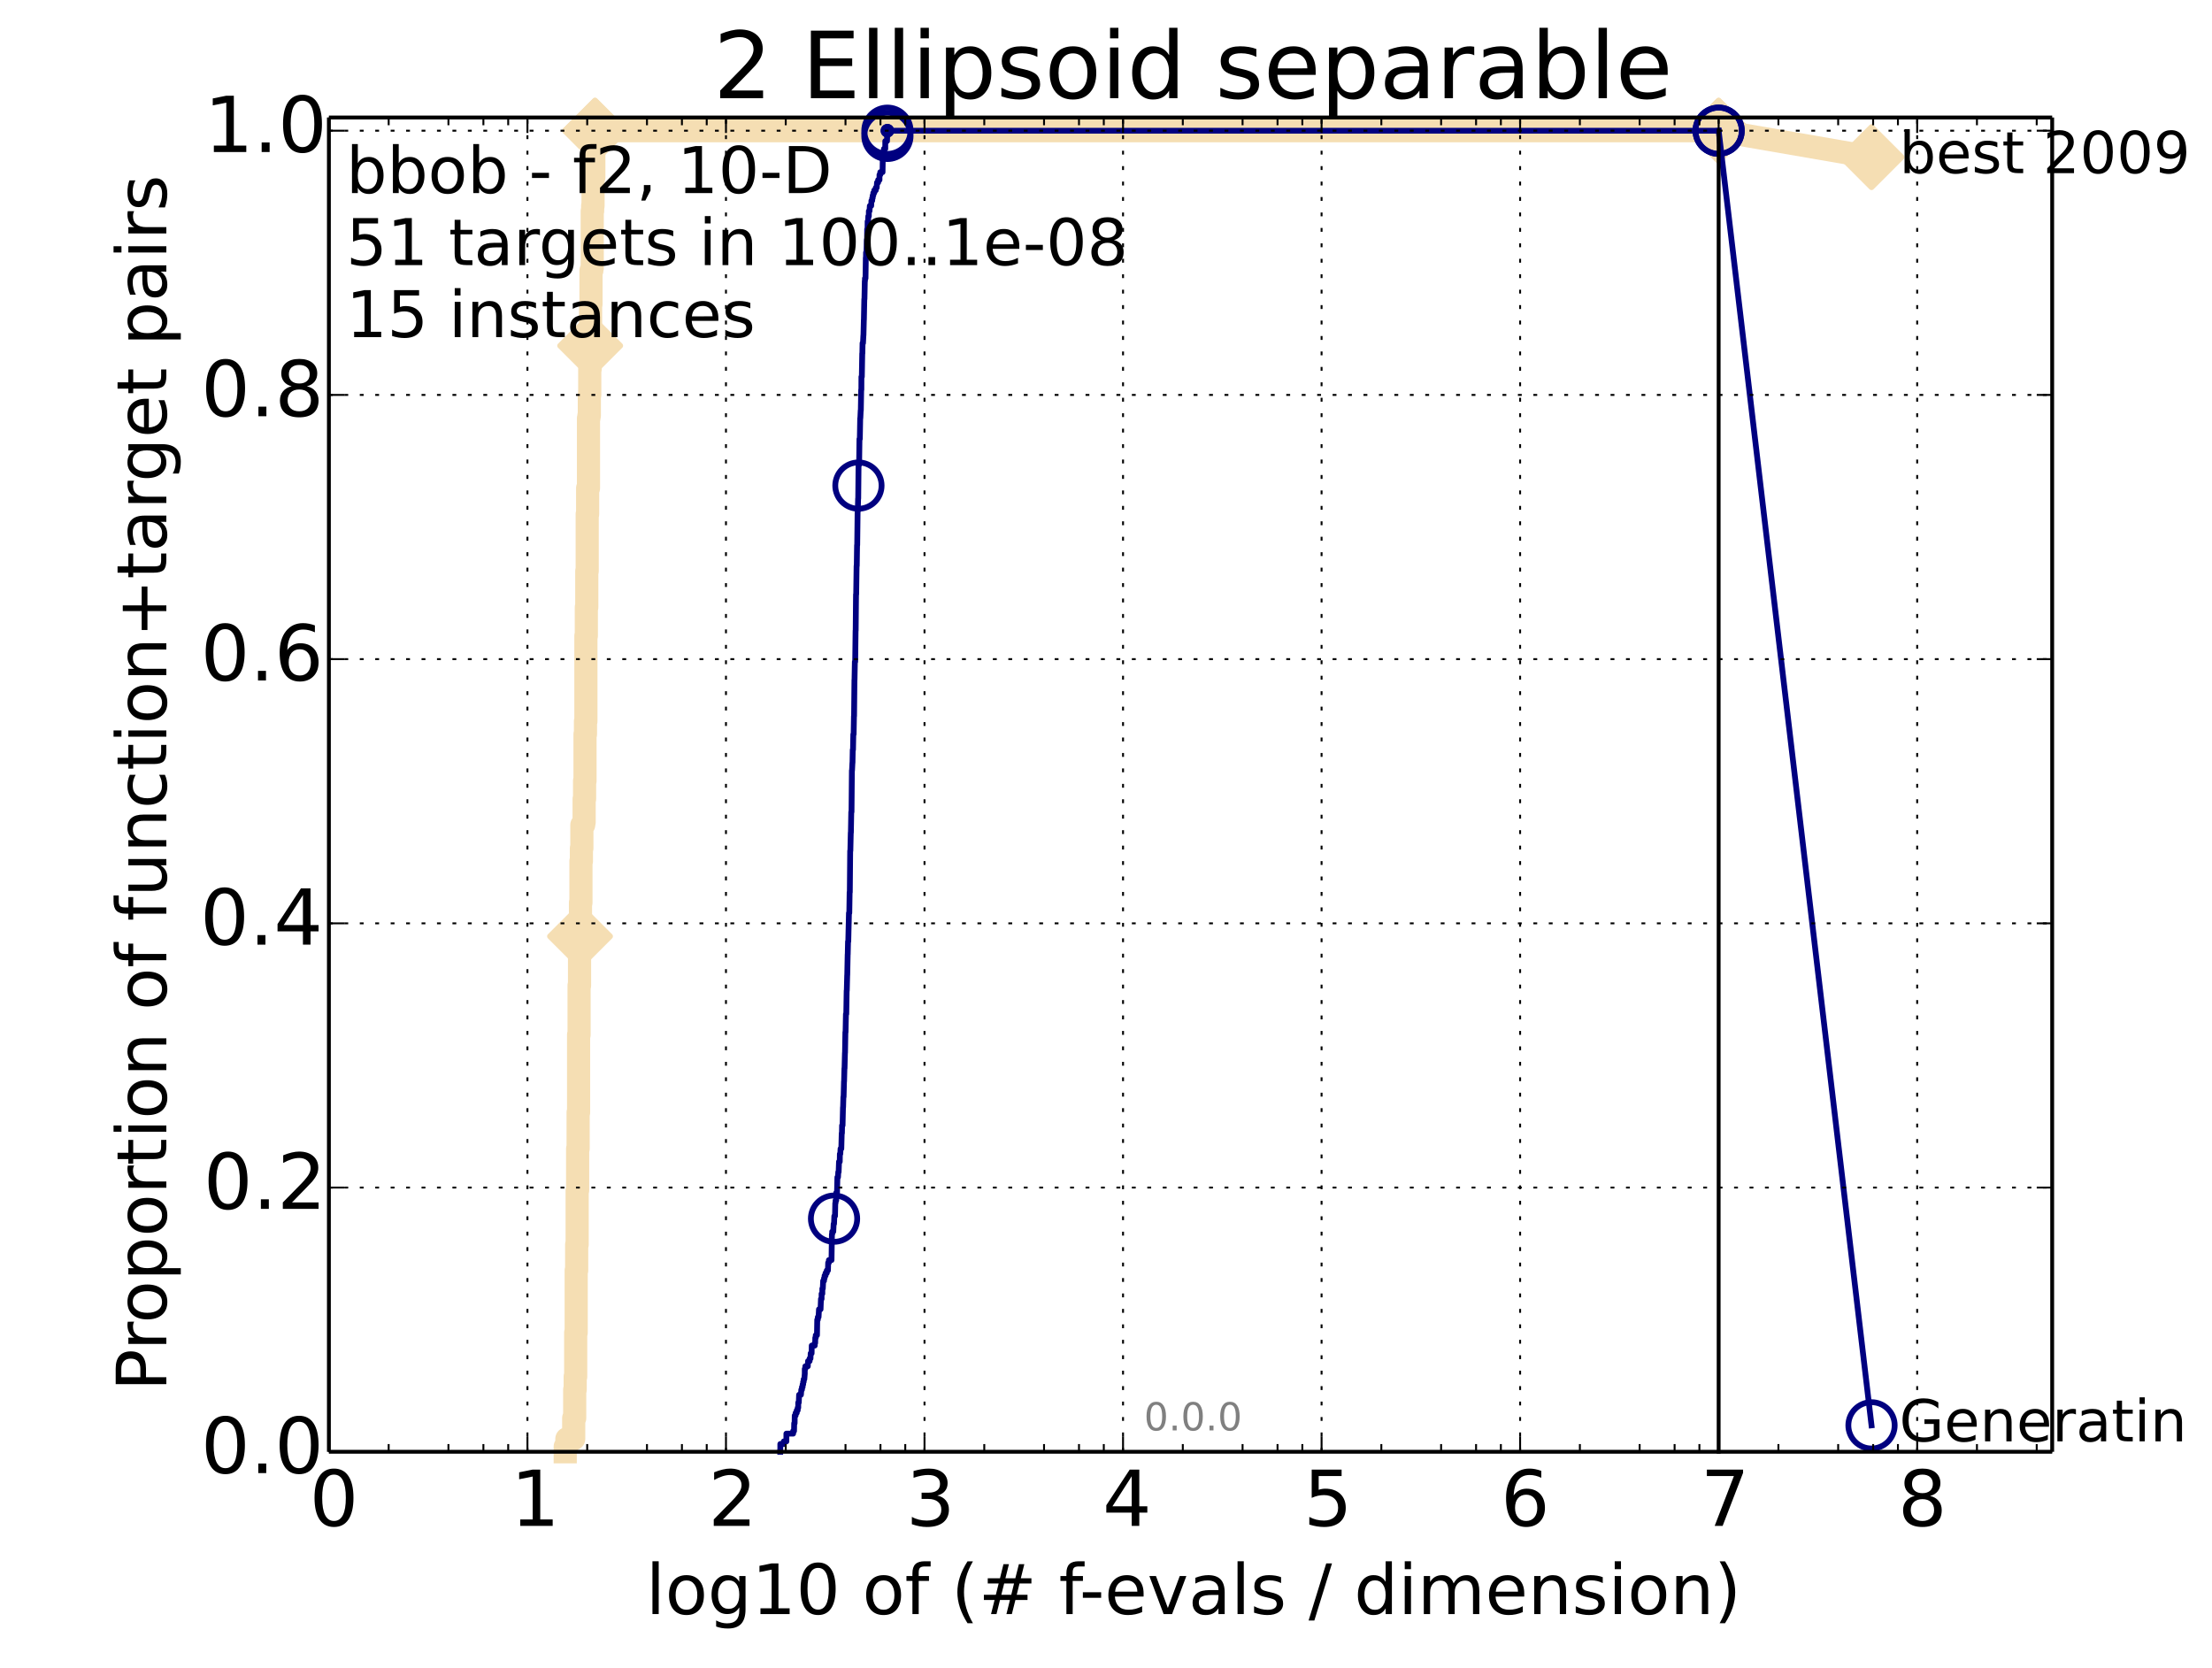 <?xml version="1.0" encoding="utf-8" standalone="no"?>
<!DOCTYPE svg PUBLIC "-//W3C//DTD SVG 1.1//EN"
  "http://www.w3.org/Graphics/SVG/1.1/DTD/svg11.dtd">
<!-- Created with matplotlib (http://matplotlib.org/) -->
<svg height="432pt" version="1.1" viewBox="0 0 573 432" width="573pt" xmlns="http://www.w3.org/2000/svg" xmlns:xlink="http://www.w3.org/1999/xlink">
 <defs>
  <style type="text/css">
*{stroke-linecap:butt;stroke-linejoin:round;}
  </style>
 </defs>
 <g id="figure_1">
  <g id="patch_1">
   <path d="
M0 432.436
L573.534 432.436
L573.534 0
L0 0
z
" style="fill:#ffffff;"/>
  </g>
  <g id="axes_1">
   <g id="patch_2">
    <path d="
M85.2 376.036
L531.6 376.036
L531.6 30.436
L85.2 30.436
z
" style="fill:#ffffff;"/>
   </g>
   <g id="line2d_1">
    <path d="
M146.417 376.036
L146.417 374.694
L146.845 374.694
L146.845 372.682
L148.611 372.682
L148.611 367.314
L148.871 367.314
L148.871 359.934
L149 359.934
L149 356.579
L149.128 356.579
L149.128 345.173
L149.255 345.173
L149.255 329.071
L149.381 329.071
L149.381 322.361
L149.507 322.361
L149.507 308.272
L149.632 308.272
L149.632 297.537
L149.757 297.537
L149.757 288.143
L149.881 288.143
L149.881 268.015
L150.004 268.015
L150.004 255.267
L150.126 255.267
L150.126 242.52
L150.248 242.52
L150.248 241.178
L150.369 241.178
L150.369 233.797
L150.489 233.797
L150.489 223.062
L150.609 223.062
L150.609 219.708
L150.728 219.708
L150.728 213.669
L151.198 213.669
L151.198 212.998
L151.314 212.998
L151.314 206.96
L151.43 206.96
L151.43 202.263
L151.545 202.263
L151.545 190.187
L151.659 190.187
L151.659 186.832
L151.773 186.832
L151.773 164.691
L151.886 164.691
L151.886 157.311
L151.998 157.311
L151.998 147.917
L152.11 147.917
L152.11 133.157
L152.222 133.157
L152.222 126.447
L152.443 126.447
L152.443 108.332
L152.552 108.332
L152.552 107.661
L152.662 107.661
L152.662 102.294
L152.77 102.294
L152.77 95.584
L152.878 95.584
L152.878 89.546
L152.986 89.546
L152.986 78.811
L153.093 78.811
L153.093 70.089
L153.306 70.089
L153.306 69.418
L153.412 69.418
L153.412 54.657
L153.517 54.657
L153.517 53.315
L153.621 53.315
L153.621 45.935
L153.829 45.935
L153.829 37.884
L154.035 37.884
L154.035 37.213
L154.137 37.213
L154.137 33.858
L445.2 33.858" style="fill:none;stroke:#f5deb3;stroke-linecap:square;stroke-width:6;"/>
   </g>
   <g id="line2d_2"/>
   <g id="line2d_3">
    <path d="
M445.2 33.858
L484.8 40.702" style="fill:none;stroke:#f5deb3;stroke-linecap:square;stroke-width:6;"/>
    <defs>
     <path d="
M-6.10623e-16 7.778
L7.778 0
L1.16573e-15 -7.778
L-7.778 -1.77636e-15
z
" id="m2c936259e7" style="stroke:#f5deb3;stroke-linejoin:miter;stroke-width:1.5;"/>
    </defs>
    <g>
     <use style="fill:#f5deb3;stroke:#f5deb3;stroke-linejoin:miter;stroke-width:1.5;" x="445.2" xlink:href="#m2c936259e7" y="33.858"/>
     <use style="fill:#f5deb3;stroke:#f5deb3;stroke-linejoin:miter;stroke-width:1.5;" x="484.8" xlink:href="#m2c936259e7" y="40.702"/>
    </g>
   </g>
   <g id="line2d_4">
    <defs>
     <path d="
M0 1.5
C0.398 1.5 0.779 1.342 1.061 1.061
C1.342 0.779 1.5 0.398 1.5 0
C1.5 -0.398 1.342 -0.779 1.061 -1.061
C0.779 -1.342 0.398 -1.5 0 -1.5
C-0.398 -1.5 -0.779 -1.342 -1.061 -1.061
C-1.342 -0.779 -1.5 -0.398 -1.5 0
C-1.5 0.398 -1.342 0.779 -1.061 1.061
C-0.779 1.342 -0.398 1.5 0 1.5
z
" id="m68ae1779e3" style="stroke:#f5deb3;stroke-width:0.5;"/>
    </defs>
    <g>
     <use style="fill:#f5deb3;stroke:#f5deb3;stroke-width:0.5;" x="154.137" xlink:href="#m68ae1779e3" y="33.858"/>
     <use style="fill:#f5deb3;stroke:#f5deb3;stroke-width:0.5;" x="154.137" xlink:href="#m68ae1779e3" y="33.858"/>
    </g>
   </g>
   <g id="line2d_5">
    <g>
     <use style="fill:#f5deb3;stroke:#f5deb3;stroke-linejoin:miter;stroke-width:1.5;" x="150.248" xlink:href="#m2c936259e7" y="242.52"/>
     <use style="fill:#f5deb3;stroke:#f5deb3;stroke-linejoin:miter;stroke-width:1.5;" x="152.878" xlink:href="#m2c936259e7" y="89.546"/>
     <use style="fill:#f5deb3;stroke:#f5deb3;stroke-linejoin:miter;stroke-width:1.5;" x="154.137" xlink:href="#m2c936259e7" y="33.858"/>
     <use style="fill:#f5deb3;stroke:#f5deb3;stroke-linejoin:miter;stroke-width:1.5;" x="154.137" xlink:href="#m2c936259e7" y="33.858"/>
     <use style="fill:#f5deb3;stroke:#f5deb3;stroke-linejoin:miter;stroke-width:1.5;" x="445.2" xlink:href="#m2c936259e7" y="33.858"/>
    </g>
   </g>
   <g id="line2d_6">
    <defs>
     <path d="
M0 1.5
C0.398 1.5 0.779 1.342 1.061 1.061
C1.342 0.779 1.5 0.398 1.5 0
C1.5 -0.398 1.342 -0.779 1.061 -1.061
C0.779 -1.342 0.398 -1.5 0 -1.5
C-0.398 -1.5 -0.779 -1.342 -1.061 -1.061
C-1.342 -0.779 -1.5 -0.398 -1.5 0
C-1.5 0.398 -1.342 0.779 -1.061 1.061
C-0.779 1.342 -0.398 1.5 0 1.5
z
" id="ma8fc8663ec" style="stroke:#000080;stroke-width:0.5;"/>
    </defs>
    <g>
     <use style="fill:#000080;stroke:#000080;stroke-width:0.5;" x="229.878" xlink:href="#ma8fc8663ec" y="33.858"/>
     <use style="fill:#000080;stroke:#000080;stroke-width:0.5;" x="229.878" xlink:href="#ma8fc8663ec" y="33.858"/>
    </g>
   </g>
   <g id="line2d_7">
    <path d="
M202.109 376.036
L202.109 375.365
L202.109 375.365
L202.109 375.365
L202.133 375.365
L202.133 374.023
L203.03 374.023
L203.03 373.352
L203.706 373.352
L203.706 371.34
L205.453 371.34
L205.453 370.669
L205.688 370.669
L205.728 368.656
L205.839 368.656
L205.87 366.643
L206.1 366.643
L206.1 365.972
L206.387 365.972
L206.387 365.301
L206.641 365.301
L206.641 364.63
L206.777 364.63
L206.777 363.288
L206.921 363.288
L206.998 361.276
L207.471 361.276
L207.574 359.934
L207.741 359.934
L207.741 359.263
L207.916 359.263
L207.916 358.592
L208.053 358.592
L208.053 357.921
L208.19 357.921
L208.19 357.25
L208.352 357.25
L208.46 355.908
L208.469 355.908
L208.469 354.566
L208.612 354.566
L208.612 353.895
L209.252 353.895
L209.313 352.553
L209.723 352.553
L209.723 351.882
L209.95 351.882
L210 350.541
L210.242 350.541
L210.275 348.528
L211.054 348.528
L211.054 347.857
L211.165 347.857
L211.189 346.515
L211.316 346.515
L211.316 345.844
L211.629 345.844
L211.699 341.818
L211.853 341.818
L211.853 341.147
L212.045 341.147
L212.151 339.135
L212.558 339.135
L212.662 336.451
L212.824 336.451
L212.824 335.109
L213.015 335.109
L213.015 333.767
L213.139 333.767
L213.233 331.754
L213.456 331.754
L213.456 331.083
L213.606 331.083
L213.606 330.412
L213.854 330.412
L213.854 329.742
L214.169 329.742
L214.169 329.071
L214.472 329.071
L214.533 327.058
L214.717 327.058
L214.717 326.387
L215.397 326.387
L215.502 319.677
L215.574 319.677
L215.574 319.007
L215.852 319.007
L215.948 316.994
L216.051 316.994
L216.127 314.981
L216.304 314.981
L216.373 311.626
L216.443 311.626
L216.443 310.955
L216.617 310.955
L216.617 308.942
L216.822 308.942
L216.92 304.917
L217.079 304.917
L217.146 303.575
L217.243 303.575
L217.339 300.891
L217.531 300.891
L217.561 298.878
L217.674 298.878
L217.739 297.537
L217.933 297.537
L218.039 293.511
L218.097 293.511
L218.132 291.498
L218.259 291.498
L218.369 286.802
L218.397 286.802
L218.472 284.118
L218.529 284.118
L218.632 280.092
L218.654 280.092
L218.739 276.737
L218.773 276.737
L218.875 272.712
L218.897 272.712
L218.987 267.344
L219.037 267.344
L219.132 262.648
L219.22 262.648
L219.32 256.609
L219.353 256.609
L219.457 252.584
L219.473 252.584
L219.583 247.216
L219.599 247.216
L219.675 243.862
L219.74 243.862
L219.848 239.165
L219.853 239.165
L219.912 236.481
L220.003 236.481
L220.089 231.114
L220.137 231.114
L220.232 220.379
L220.279 220.379
L220.385 215.682
L220.416 215.682
L220.511 210.315
L220.578 210.315
L220.677 199.58
L220.713 199.58
L220.811 197.567
L220.832 197.567
L220.894 194.212
L220.966 194.212
L221.042 190.187
L221.129 190.187
L221.21 185.49
L221.24 185.49
L221.336 176.097
L221.356 176.097
L221.446 171.4
L221.531 171.4
L221.631 163.349
L221.656 163.349
L221.745 153.956
L221.789 153.956
L221.893 146.576
L221.937 146.576
L222.015 141.208
L222.054 141.208
L222.156 132.486
L222.2 132.486
L222.287 129.131
L222.316 129.131
L222.402 120.409
L222.546 120.409
L222.636 113.7
L222.731 113.7
L222.826 108.332
L222.863 108.332
L222.957 106.319
L222.99 106.319
L223.083 100.952
L223.13 100.952
L223.144 97.597
L223.25 97.597
L223.356 91.559
L223.388 91.559
L223.439 88.875
L223.553 88.875
L223.653 86.862
L223.671 86.862
L223.771 82.837
L223.784 82.837
L223.892 77.469
L223.928 77.469
L224.022 72.772
L224.062 72.772
L224.062 72.102
L224.2 72.102
L224.284 66.734
L224.324 66.734
L224.341 65.392
L224.451 65.392
L224.547 62.037
L224.608 62.037
L224.63 59.354
L224.734 59.354
L224.751 57.341
L224.872 57.341
L224.927 55.999
L225.064 55.999
L225.068 54.657
L225.242 54.657
L225.322 53.315
L225.673 53.315
L225.736 51.973
L225.937 51.973
L225.937 51.302
L226.064 51.302
L226.064 50.632
L226.222 50.632
L226.222 49.961
L226.471 49.961
L226.471 49.29
L226.86 49.29
L226.86 48.619
L227.102 48.619
L227.184 47.277
L227.473 47.277
L227.473 46.606
L227.822 46.606
L227.822 45.264
L228.028 45.264
L228.028 44.593
L228.617 44.593
L228.682 40.567
L228.827 40.567
L228.827 39.225
L228.974 39.225
L228.974 38.555
L229.322 38.555
L229.322 36.542
L229.768 36.542
L229.878 33.858
L445.2 33.858
L445.2 33.858" style="fill:none;stroke:#000080;stroke-linecap:square;stroke-width:1.5;"/>
   </g>
   <g id="line2d_8">
    <defs>
     <path d="
M0 6
C1.591 6 3.117 5.368 4.243 4.243
C5.368 3.117 6 1.591 6 0
C6 -1.591 5.368 -3.117 4.243 -4.243
C3.117 -5.368 1.591 -6 0 -6
C-1.591 -6 -3.117 -5.368 -4.243 -4.243
C-5.368 -3.117 -6 -1.591 -6 0
C-6 1.591 -5.368 3.117 -4.243 4.243
C-3.117 5.368 -1.591 6 0 6
z
" id="mae466deef1" style="stroke:#000080;stroke-width:1.5;"/>
    </defs>
    <g>
     <use style="fill:none;stroke:#000080;stroke-width:1.5;" x="216.051" xlink:href="#mae466deef1" y="315.652"/>
     <use style="fill:none;stroke:#000080;stroke-width:1.5;" x="222.369" xlink:href="#mae466deef1" y="125.776"/>
     <use style="fill:none;stroke:#000080;stroke-width:1.5;" x="229.878" xlink:href="#mae466deef1" y="35.2"/>
     <use style="fill:none;stroke:#000080;stroke-width:1.5;" x="229.878" xlink:href="#mae466deef1" y="33.858"/>
     <use style="fill:none;stroke:#000080;stroke-width:1.5;" x="445.2" xlink:href="#mae466deef1" y="33.858"/>
    </g>
   </g>
   <g id="line2d_9"/>
   <g id="line2d_10">
    <path d="
M445.2 33.858
L484.8 369.193" style="fill:none;stroke:#000080;stroke-linecap:square;stroke-width:1.5;"/>
    <g>
     <use style="fill:none;stroke:#000080;stroke-width:1.5;" x="445.2" xlink:href="#mae466deef1" y="33.858"/>
     <use style="fill:none;stroke:#000080;stroke-width:1.5;" x="484.8" xlink:href="#mae466deef1" y="369.193"/>
    </g>
   </g>
   <g id="line2d_11">
    <path d="
M445.2 376.036
L445.2 33.858" style="fill:none;stroke:#000000;stroke-linecap:square;"/>
   </g>
   <g id="matplotlib.axis_1">
    <g id="xtick_1">
     <g id="line2d_12">
      <path clip-path="url(#p6ea69091fa)" d="
M85.2 376.036
L85.2 30.436" style="fill:none;stroke:#000000;stroke-dasharray:1,3;stroke-dashoffset:0.0;stroke-width:0.5;"/>
     </g>
     <g id="line2d_13">
      <defs>
       <path d="
M0 0
L0 -4" id="m93b0483c22" style="stroke:#000000;stroke-width:0.5;"/>
      </defs>
      <g>
       <use style="stroke:#000000;stroke-width:0.5;" x="85.2" xlink:href="#m93b0483c22" y="376.036"/>
      </g>
     </g>
     <g id="line2d_14">
      <defs>
       <path d="
M0 0
L0 4" id="m741efc42ff" style="stroke:#000000;stroke-width:0.5;"/>
      </defs>
      <g>
       <use style="stroke:#000000;stroke-width:0.5;" x="85.2" xlink:href="#m741efc42ff" y="30.436"/>
      </g>
     </g>
     <g id="text_1">
      <!-- 0 -->
      <defs>
       <path d="
M31.781 66.406
Q24.172 66.406 20.328 58.906
Q16.5 51.422 16.5 36.375
Q16.5 21.391 20.328 13.891
Q24.172 6.391 31.781 6.391
Q39.453 6.391 43.281 13.891
Q47.125 21.391 47.125 36.375
Q47.125 51.422 43.281 58.906
Q39.453 66.406 31.781 66.406
M31.781 74.219
Q44.047 74.219 50.516 64.516
Q56.984 54.828 56.984 36.375
Q56.984 17.969 50.516 8.266
Q44.047 -1.422 31.781 -1.422
Q19.531 -1.422 13.062 8.266
Q6.594 17.969 6.594 36.375
Q6.594 54.828 13.062 64.516
Q19.531 74.219 31.781 74.219" id="BitstreamVeraSans-Roman-30"/>
      </defs>
      <g transform="translate(80.161 395.233)scale(0.2 -0.2)">
       <use xlink:href="#BitstreamVeraSans-Roman-30"/>
      </g>
     </g>
    </g>
    <g id="xtick_2">
     <g id="line2d_15">
      <path clip-path="url(#p6ea69091fa)" d="
M136.629 376.036
L136.629 30.436" style="fill:none;stroke:#000000;stroke-dasharray:1,3;stroke-dashoffset:0.0;stroke-width:0.5;"/>
     </g>
     <g id="line2d_16">
      <g>
       <use style="stroke:#000000;stroke-width:0.5;" x="136.629" xlink:href="#m93b0483c22" y="376.036"/>
      </g>
     </g>
     <g id="line2d_17">
      <g>
       <use style="stroke:#000000;stroke-width:0.5;" x="136.629" xlink:href="#m741efc42ff" y="30.436"/>
      </g>
     </g>
     <g id="text_2">
      <!-- 1 -->
      <defs>
       <path d="
M12.406 8.297
L28.516 8.297
L28.516 63.922
L10.984 60.406
L10.984 69.391
L28.422 72.906
L38.281 72.906
L38.281 8.297
L54.391 8.297
L54.391 0
L12.406 0
z
" id="BitstreamVeraSans-Roman-31"/>
      </defs>
      <g transform="translate(132.288 395.233)scale(0.2 -0.2)">
       <use xlink:href="#BitstreamVeraSans-Roman-31"/>
      </g>
     </g>
    </g>
    <g id="xtick_3">
     <g id="line2d_18">
      <path clip-path="url(#p6ea69091fa)" d="
M188.057 376.036
L188.057 30.436" style="fill:none;stroke:#000000;stroke-dasharray:1,3;stroke-dashoffset:0.0;stroke-width:0.5;"/>
     </g>
     <g id="line2d_19">
      <g>
       <use style="stroke:#000000;stroke-width:0.5;" x="188.057" xlink:href="#m93b0483c22" y="376.036"/>
      </g>
     </g>
     <g id="line2d_20">
      <g>
       <use style="stroke:#000000;stroke-width:0.5;" x="188.057" xlink:href="#m741efc42ff" y="30.436"/>
      </g>
     </g>
     <g id="text_3">
      <!-- 2 -->
      <defs>
       <path d="
M19.188 8.297
L53.609 8.297
L53.609 0
L7.328 0
L7.328 8.297
Q12.938 14.109 22.625 23.891
Q32.328 33.688 34.812 36.531
Q39.547 41.844 41.422 45.531
Q43.312 49.219 43.312 52.781
Q43.312 58.594 39.234 62.25
Q35.156 65.922 28.609 65.922
Q23.969 65.922 18.812 64.312
Q13.672 62.703 7.812 59.422
L7.812 69.391
Q13.766 71.781 18.938 73
Q24.125 74.219 28.422 74.219
Q39.75 74.219 46.484 68.547
Q53.219 62.891 53.219 53.422
Q53.219 48.922 51.531 44.891
Q49.859 40.875 45.406 35.406
Q44.188 33.984 37.641 27.219
Q31.109 20.453 19.188 8.297" id="BitstreamVeraSans-Roman-32"/>
      </defs>
      <g transform="translate(183.429 395.233)scale(0.2 -0.2)">
       <use xlink:href="#BitstreamVeraSans-Roman-32"/>
      </g>
     </g>
    </g>
    <g id="xtick_4">
     <g id="line2d_21">
      <path clip-path="url(#p6ea69091fa)" d="
M239.486 376.036
L239.486 30.436" style="fill:none;stroke:#000000;stroke-dasharray:1,3;stroke-dashoffset:0.0;stroke-width:0.5;"/>
     </g>
     <g id="line2d_22">
      <g>
       <use style="stroke:#000000;stroke-width:0.5;" x="239.486" xlink:href="#m93b0483c22" y="376.036"/>
      </g>
     </g>
     <g id="line2d_23">
      <g>
       <use style="stroke:#000000;stroke-width:0.5;" x="239.486" xlink:href="#m741efc42ff" y="30.436"/>
      </g>
     </g>
     <g id="text_4">
      <!-- 3 -->
      <defs>
       <path d="
M40.578 39.312
Q47.656 37.797 51.625 33
Q55.609 28.219 55.609 21.188
Q55.609 10.406 48.188 4.484
Q40.766 -1.422 27.094 -1.422
Q22.516 -1.422 17.656 -0.516
Q12.797 0.391 7.625 2.203
L7.625 11.719
Q11.719 9.328 16.594 8.109
Q21.484 6.891 26.812 6.891
Q36.078 6.891 40.938 10.547
Q45.797 14.203 45.797 21.188
Q45.797 27.641 41.281 31.266
Q36.766 34.906 28.719 34.906
L20.219 34.906
L20.219 43.016
L29.109 43.016
Q36.375 43.016 40.234 45.922
Q44.094 48.828 44.094 54.297
Q44.094 59.906 40.109 62.906
Q36.141 65.922 28.719 65.922
Q24.656 65.922 20.016 65.031
Q15.375 64.156 9.812 62.312
L9.812 71.094
Q15.438 72.656 20.344 73.438
Q25.25 74.219 29.594 74.219
Q40.828 74.219 47.359 69.109
Q53.906 64.016 53.906 55.328
Q53.906 49.266 50.438 45.094
Q46.969 40.922 40.578 39.312" id="BitstreamVeraSans-Roman-33"/>
      </defs>
      <g transform="translate(234.687 395.233)scale(0.2 -0.2)">
       <use xlink:href="#BitstreamVeraSans-Roman-33"/>
      </g>
     </g>
    </g>
    <g id="xtick_5">
     <g id="line2d_24">
      <path clip-path="url(#p6ea69091fa)" d="
M290.914 376.036
L290.914 30.436" style="fill:none;stroke:#000000;stroke-dasharray:1,3;stroke-dashoffset:0.0;stroke-width:0.5;"/>
     </g>
     <g id="line2d_25">
      <g>
       <use style="stroke:#000000;stroke-width:0.5;" x="290.914" xlink:href="#m93b0483c22" y="376.036"/>
      </g>
     </g>
     <g id="line2d_26">
      <g>
       <use style="stroke:#000000;stroke-width:0.5;" x="290.914" xlink:href="#m741efc42ff" y="30.436"/>
      </g>
     </g>
     <g id="text_5">
      <!-- 4 -->
      <defs>
       <path d="
M37.797 64.312
L12.891 25.391
L37.797 25.391
z

M35.203 72.906
L47.609 72.906
L47.609 25.391
L58.016 25.391
L58.016 17.188
L47.609 17.188
L47.609 0
L37.797 0
L37.797 17.188
L4.891 17.188
L4.891 26.703
z
" id="BitstreamVeraSans-Roman-34"/>
      </defs>
      <g transform="translate(285.602 395.233)scale(0.2 -0.2)">
       <use xlink:href="#BitstreamVeraSans-Roman-34"/>
      </g>
     </g>
    </g>
    <g id="xtick_6">
     <g id="line2d_27">
      <path clip-path="url(#p6ea69091fa)" d="
M342.343 376.036
L342.343 30.436" style="fill:none;stroke:#000000;stroke-dasharray:1,3;stroke-dashoffset:0.0;stroke-width:0.5;"/>
     </g>
     <g id="line2d_28">
      <g>
       <use style="stroke:#000000;stroke-width:0.5;" x="342.343" xlink:href="#m93b0483c22" y="376.036"/>
      </g>
     </g>
     <g id="line2d_29">
      <g>
       <use style="stroke:#000000;stroke-width:0.5;" x="342.343" xlink:href="#m741efc42ff" y="30.436"/>
      </g>
     </g>
     <g id="text_6">
      <!-- 5 -->
      <defs>
       <path d="
M10.797 72.906
L49.516 72.906
L49.516 64.594
L19.828 64.594
L19.828 46.734
Q21.969 47.469 24.109 47.828
Q26.266 48.188 28.422 48.188
Q40.625 48.188 47.75 41.5
Q54.891 34.812 54.891 23.391
Q54.891 11.625 47.562 5.094
Q40.234 -1.422 26.906 -1.422
Q22.312 -1.422 17.547 -0.641
Q12.797 0.141 7.719 1.703
L7.719 11.625
Q12.109 9.234 16.797 8.062
Q21.484 6.891 26.703 6.891
Q35.156 6.891 40.078 11.328
Q45.016 15.766 45.016 23.391
Q45.016 31 40.078 35.438
Q35.156 39.891 26.703 39.891
Q22.75 39.891 18.812 39.016
Q14.891 38.141 10.797 36.281
z
" id="BitstreamVeraSans-Roman-35"/>
      </defs>
      <g transform="translate(337.626 395.233)scale(0.2 -0.2)">
       <use xlink:href="#BitstreamVeraSans-Roman-35"/>
      </g>
     </g>
    </g>
    <g id="xtick_7">
     <g id="line2d_30">
      <path clip-path="url(#p6ea69091fa)" d="
M393.771 376.036
L393.771 30.436" style="fill:none;stroke:#000000;stroke-dasharray:1,3;stroke-dashoffset:0.0;stroke-width:0.5;"/>
     </g>
     <g id="line2d_31">
      <g>
       <use style="stroke:#000000;stroke-width:0.5;" x="393.771" xlink:href="#m93b0483c22" y="376.036"/>
      </g>
     </g>
     <g id="line2d_32">
      <g>
       <use style="stroke:#000000;stroke-width:0.5;" x="393.771" xlink:href="#m741efc42ff" y="30.436"/>
      </g>
     </g>
     <g id="text_7">
      <!-- 6 -->
      <defs>
       <path d="
M33.016 40.375
Q26.375 40.375 22.484 35.828
Q18.609 31.297 18.609 23.391
Q18.609 15.531 22.484 10.953
Q26.375 6.391 33.016 6.391
Q39.656 6.391 43.531 10.953
Q47.406 15.531 47.406 23.391
Q47.406 31.297 43.531 35.828
Q39.656 40.375 33.016 40.375
M52.594 71.297
L52.594 62.312
Q48.875 64.062 45.094 64.984
Q41.312 65.922 37.594 65.922
Q27.828 65.922 22.672 59.328
Q17.531 52.734 16.797 39.406
Q19.672 43.656 24.016 45.922
Q28.375 48.188 33.594 48.188
Q44.578 48.188 50.953 41.516
Q57.328 34.859 57.328 23.391
Q57.328 12.156 50.688 5.359
Q44.047 -1.422 33.016 -1.422
Q20.359 -1.422 13.672 8.266
Q6.984 17.969 6.984 36.375
Q6.984 53.656 15.188 63.938
Q23.391 74.219 37.203 74.219
Q40.922 74.219 44.703 73.484
Q48.484 72.75 52.594 71.297" id="BitstreamVeraSans-Roman-36"/>
      </defs>
      <g transform="translate(388.737 395.233)scale(0.2 -0.2)">
       <use xlink:href="#BitstreamVeraSans-Roman-36"/>
      </g>
     </g>
    </g>
    <g id="xtick_8">
     <g id="line2d_33">
      <path clip-path="url(#p6ea69091fa)" d="
M445.2 376.036
L445.2 30.436" style="fill:none;stroke:#000000;stroke-dasharray:1,3;stroke-dashoffset:0.0;stroke-width:0.5;"/>
     </g>
     <g id="line2d_34">
      <g>
       <use style="stroke:#000000;stroke-width:0.5;" x="445.2" xlink:href="#m93b0483c22" y="376.036"/>
      </g>
     </g>
     <g id="line2d_35">
      <g>
       <use style="stroke:#000000;stroke-width:0.5;" x="445.2" xlink:href="#m741efc42ff" y="30.436"/>
      </g>
     </g>
     <g id="text_8">
      <!-- 7 -->
      <defs>
       <path d="
M8.203 72.906
L55.078 72.906
L55.078 68.703
L28.609 0
L18.312 0
L43.219 64.594
L8.203 64.594
z
" id="BitstreamVeraSans-Roman-37"/>
      </defs>
      <g transform="translate(440.512 395.233)scale(0.2 -0.2)">
       <use xlink:href="#BitstreamVeraSans-Roman-37"/>
      </g>
     </g>
    </g>
    <g id="xtick_9">
     <g id="line2d_36">
      <path clip-path="url(#p6ea69091fa)" d="
M496.629 376.036
L496.629 30.436" style="fill:none;stroke:#000000;stroke-dasharray:1,3;stroke-dashoffset:0.0;stroke-width:0.5;"/>
     </g>
     <g id="line2d_37">
      <g>
       <use style="stroke:#000000;stroke-width:0.5;" x="496.629" xlink:href="#m93b0483c22" y="376.036"/>
      </g>
     </g>
     <g id="line2d_38">
      <g>
       <use style="stroke:#000000;stroke-width:0.5;" x="496.629" xlink:href="#m741efc42ff" y="30.436"/>
      </g>
     </g>
     <g id="text_9">
      <!-- 8 -->
      <defs>
       <path d="
M31.781 34.625
Q24.75 34.625 20.719 30.859
Q16.703 27.094 16.703 20.516
Q16.703 13.922 20.719 10.156
Q24.75 6.391 31.781 6.391
Q38.812 6.391 42.859 10.172
Q46.922 13.969 46.922 20.516
Q46.922 27.094 42.891 30.859
Q38.875 34.625 31.781 34.625
M21.922 38.812
Q15.578 40.375 12.031 44.719
Q8.5 49.078 8.5 55.328
Q8.5 64.062 14.719 69.141
Q20.953 74.219 31.781 74.219
Q42.672 74.219 48.875 69.141
Q55.078 64.062 55.078 55.328
Q55.078 49.078 51.531 44.719
Q48 40.375 41.703 38.812
Q48.828 37.156 52.797 32.312
Q56.781 27.484 56.781 20.516
Q56.781 9.906 50.312 4.234
Q43.844 -1.422 31.781 -1.422
Q19.734 -1.422 13.25 4.234
Q6.781 9.906 6.781 20.516
Q6.781 27.484 10.781 32.312
Q14.797 37.156 21.922 38.812
M18.312 54.391
Q18.312 48.734 21.844 45.562
Q25.391 42.391 31.781 42.391
Q38.141 42.391 41.719 45.562
Q45.312 48.734 45.312 54.391
Q45.312 60.062 41.719 63.234
Q38.141 66.406 31.781 66.406
Q25.391 66.406 21.844 63.234
Q18.312 60.062 18.312 54.391" id="BitstreamVeraSans-Roman-38"/>
      </defs>
      <g transform="translate(491.629 395.233)scale(0.2 -0.2)">
       <use xlink:href="#BitstreamVeraSans-Roman-38"/>
      </g>
     </g>
    </g>
    <g id="xtick_10">
     <g id="line2d_39">
      <defs>
       <path d="
M0 0
L0 -2" id="m177f7580d0" style="stroke:#000000;stroke-width:0.5;"/>
      </defs>
      <g>
       <use style="stroke:#000000;stroke-width:0.5;" x="100.682" xlink:href="#m177f7580d0" y="376.036"/>
      </g>
     </g>
     <g id="line2d_40">
      <defs>
       <path d="
M0 0
L0 2" id="m5284c7e2a0" style="stroke:#000000;stroke-width:0.5;"/>
      </defs>
      <g>
       <use style="stroke:#000000;stroke-width:0.5;" x="100.682" xlink:href="#m5284c7e2a0" y="30.436"/>
      </g>
     </g>
    </g>
    <g id="xtick_11">
     <g id="line2d_41">
      <g>
       <use style="stroke:#000000;stroke-width:0.5;" x="116.163" xlink:href="#m177f7580d0" y="376.036"/>
      </g>
     </g>
     <g id="line2d_42">
      <g>
       <use style="stroke:#000000;stroke-width:0.5;" x="116.163" xlink:href="#m5284c7e2a0" y="30.436"/>
      </g>
     </g>
    </g>
    <g id="xtick_12">
     <g id="line2d_43">
      <g>
       <use style="stroke:#000000;stroke-width:0.5;" x="125.219" xlink:href="#m177f7580d0" y="376.036"/>
      </g>
     </g>
     <g id="line2d_44">
      <g>
       <use style="stroke:#000000;stroke-width:0.5;" x="125.219" xlink:href="#m5284c7e2a0" y="30.436"/>
      </g>
     </g>
    </g>
    <g id="xtick_13">
     <g id="line2d_45">
      <g>
       <use style="stroke:#000000;stroke-width:0.5;" x="131.645" xlink:href="#m177f7580d0" y="376.036"/>
      </g>
     </g>
     <g id="line2d_46">
      <g>
       <use style="stroke:#000000;stroke-width:0.5;" x="131.645" xlink:href="#m5284c7e2a0" y="30.436"/>
      </g>
     </g>
    </g>
    <g id="xtick_14">
     <g id="line2d_47">
      <g>
       <use style="stroke:#000000;stroke-width:0.5;" x="152.11" xlink:href="#m177f7580d0" y="376.036"/>
      </g>
     </g>
     <g id="line2d_48">
      <g>
       <use style="stroke:#000000;stroke-width:0.5;" x="152.11" xlink:href="#m5284c7e2a0" y="30.436"/>
      </g>
     </g>
    </g>
    <g id="xtick_15">
     <g id="line2d_49">
      <g>
       <use style="stroke:#000000;stroke-width:0.5;" x="167.592" xlink:href="#m177f7580d0" y="376.036"/>
      </g>
     </g>
     <g id="line2d_50">
      <g>
       <use style="stroke:#000000;stroke-width:0.5;" x="167.592" xlink:href="#m5284c7e2a0" y="30.436"/>
      </g>
     </g>
    </g>
    <g id="xtick_16">
     <g id="line2d_51">
      <g>
       <use style="stroke:#000000;stroke-width:0.5;" x="176.648" xlink:href="#m177f7580d0" y="376.036"/>
      </g>
     </g>
     <g id="line2d_52">
      <g>
       <use style="stroke:#000000;stroke-width:0.5;" x="176.648" xlink:href="#m5284c7e2a0" y="30.436"/>
      </g>
     </g>
    </g>
    <g id="xtick_17">
     <g id="line2d_53">
      <g>
       <use style="stroke:#000000;stroke-width:0.5;" x="183.073" xlink:href="#m177f7580d0" y="376.036"/>
      </g>
     </g>
     <g id="line2d_54">
      <g>
       <use style="stroke:#000000;stroke-width:0.5;" x="183.073" xlink:href="#m5284c7e2a0" y="30.436"/>
      </g>
     </g>
    </g>
    <g id="xtick_18">
     <g id="line2d_55">
      <g>
       <use style="stroke:#000000;stroke-width:0.5;" x="203.539" xlink:href="#m177f7580d0" y="376.036"/>
      </g>
     </g>
     <g id="line2d_56">
      <g>
       <use style="stroke:#000000;stroke-width:0.5;" x="203.539" xlink:href="#m5284c7e2a0" y="30.436"/>
      </g>
     </g>
    </g>
    <g id="xtick_19">
     <g id="line2d_57">
      <g>
       <use style="stroke:#000000;stroke-width:0.5;" x="219.02" xlink:href="#m177f7580d0" y="376.036"/>
      </g>
     </g>
     <g id="line2d_58">
      <g>
       <use style="stroke:#000000;stroke-width:0.5;" x="219.02" xlink:href="#m5284c7e2a0" y="30.436"/>
      </g>
     </g>
    </g>
    <g id="xtick_20">
     <g id="line2d_59">
      <g>
       <use style="stroke:#000000;stroke-width:0.5;" x="228.076" xlink:href="#m177f7580d0" y="376.036"/>
      </g>
     </g>
     <g id="line2d_60">
      <g>
       <use style="stroke:#000000;stroke-width:0.5;" x="228.076" xlink:href="#m5284c7e2a0" y="30.436"/>
      </g>
     </g>
    </g>
    <g id="xtick_21">
     <g id="line2d_61">
      <g>
       <use style="stroke:#000000;stroke-width:0.5;" x="234.502" xlink:href="#m177f7580d0" y="376.036"/>
      </g>
     </g>
     <g id="line2d_62">
      <g>
       <use style="stroke:#000000;stroke-width:0.5;" x="234.502" xlink:href="#m5284c7e2a0" y="30.436"/>
      </g>
     </g>
    </g>
    <g id="xtick_22">
     <g id="line2d_63">
      <g>
       <use style="stroke:#000000;stroke-width:0.5;" x="254.967" xlink:href="#m177f7580d0" y="376.036"/>
      </g>
     </g>
     <g id="line2d_64">
      <g>
       <use style="stroke:#000000;stroke-width:0.5;" x="254.967" xlink:href="#m5284c7e2a0" y="30.436"/>
      </g>
     </g>
    </g>
    <g id="xtick_23">
     <g id="line2d_65">
      <g>
       <use style="stroke:#000000;stroke-width:0.5;" x="270.449" xlink:href="#m177f7580d0" y="376.036"/>
      </g>
     </g>
     <g id="line2d_66">
      <g>
       <use style="stroke:#000000;stroke-width:0.5;" x="270.449" xlink:href="#m5284c7e2a0" y="30.436"/>
      </g>
     </g>
    </g>
    <g id="xtick_24">
     <g id="line2d_67">
      <g>
       <use style="stroke:#000000;stroke-width:0.5;" x="279.505" xlink:href="#m177f7580d0" y="376.036"/>
      </g>
     </g>
     <g id="line2d_68">
      <g>
       <use style="stroke:#000000;stroke-width:0.5;" x="279.505" xlink:href="#m5284c7e2a0" y="30.436"/>
      </g>
     </g>
    </g>
    <g id="xtick_25">
     <g id="line2d_69">
      <g>
       <use style="stroke:#000000;stroke-width:0.5;" x="285.93" xlink:href="#m177f7580d0" y="376.036"/>
      </g>
     </g>
     <g id="line2d_70">
      <g>
       <use style="stroke:#000000;stroke-width:0.5;" x="285.93" xlink:href="#m5284c7e2a0" y="30.436"/>
      </g>
     </g>
    </g>
    <g id="xtick_26">
     <g id="line2d_71">
      <g>
       <use style="stroke:#000000;stroke-width:0.5;" x="306.396" xlink:href="#m177f7580d0" y="376.036"/>
      </g>
     </g>
     <g id="line2d_72">
      <g>
       <use style="stroke:#000000;stroke-width:0.5;" x="306.396" xlink:href="#m5284c7e2a0" y="30.436"/>
      </g>
     </g>
    </g>
    <g id="xtick_27">
     <g id="line2d_73">
      <g>
       <use style="stroke:#000000;stroke-width:0.5;" x="321.877" xlink:href="#m177f7580d0" y="376.036"/>
      </g>
     </g>
     <g id="line2d_74">
      <g>
       <use style="stroke:#000000;stroke-width:0.5;" x="321.877" xlink:href="#m5284c7e2a0" y="30.436"/>
      </g>
     </g>
    </g>
    <g id="xtick_28">
     <g id="line2d_75">
      <g>
       <use style="stroke:#000000;stroke-width:0.5;" x="330.933" xlink:href="#m177f7580d0" y="376.036"/>
      </g>
     </g>
     <g id="line2d_76">
      <g>
       <use style="stroke:#000000;stroke-width:0.5;" x="330.933" xlink:href="#m5284c7e2a0" y="30.436"/>
      </g>
     </g>
    </g>
    <g id="xtick_29">
     <g id="line2d_77">
      <g>
       <use style="stroke:#000000;stroke-width:0.5;" x="337.359" xlink:href="#m177f7580d0" y="376.036"/>
      </g>
     </g>
     <g id="line2d_78">
      <g>
       <use style="stroke:#000000;stroke-width:0.5;" x="337.359" xlink:href="#m5284c7e2a0" y="30.436"/>
      </g>
     </g>
    </g>
    <g id="xtick_30">
     <g id="line2d_79">
      <g>
       <use style="stroke:#000000;stroke-width:0.5;" x="357.824" xlink:href="#m177f7580d0" y="376.036"/>
      </g>
     </g>
     <g id="line2d_80">
      <g>
       <use style="stroke:#000000;stroke-width:0.5;" x="357.824" xlink:href="#m5284c7e2a0" y="30.436"/>
      </g>
     </g>
    </g>
    <g id="xtick_31">
     <g id="line2d_81">
      <g>
       <use style="stroke:#000000;stroke-width:0.5;" x="373.306" xlink:href="#m177f7580d0" y="376.036"/>
      </g>
     </g>
     <g id="line2d_82">
      <g>
       <use style="stroke:#000000;stroke-width:0.5;" x="373.306" xlink:href="#m5284c7e2a0" y="30.436"/>
      </g>
     </g>
    </g>
    <g id="xtick_32">
     <g id="line2d_83">
      <g>
       <use style="stroke:#000000;stroke-width:0.5;" x="382.362" xlink:href="#m177f7580d0" y="376.036"/>
      </g>
     </g>
     <g id="line2d_84">
      <g>
       <use style="stroke:#000000;stroke-width:0.5;" x="382.362" xlink:href="#m5284c7e2a0" y="30.436"/>
      </g>
     </g>
    </g>
    <g id="xtick_33">
     <g id="line2d_85">
      <g>
       <use style="stroke:#000000;stroke-width:0.5;" x="388.787" xlink:href="#m177f7580d0" y="376.036"/>
      </g>
     </g>
     <g id="line2d_86">
      <g>
       <use style="stroke:#000000;stroke-width:0.5;" x="388.787" xlink:href="#m5284c7e2a0" y="30.436"/>
      </g>
     </g>
    </g>
    <g id="xtick_34">
     <g id="line2d_87">
      <g>
       <use style="stroke:#000000;stroke-width:0.5;" x="409.253" xlink:href="#m177f7580d0" y="376.036"/>
      </g>
     </g>
     <g id="line2d_88">
      <g>
       <use style="stroke:#000000;stroke-width:0.5;" x="409.253" xlink:href="#m5284c7e2a0" y="30.436"/>
      </g>
     </g>
    </g>
    <g id="xtick_35">
     <g id="line2d_89">
      <g>
       <use style="stroke:#000000;stroke-width:0.5;" x="424.735" xlink:href="#m177f7580d0" y="376.036"/>
      </g>
     </g>
     <g id="line2d_90">
      <g>
       <use style="stroke:#000000;stroke-width:0.5;" x="424.735" xlink:href="#m5284c7e2a0" y="30.436"/>
      </g>
     </g>
    </g>
    <g id="xtick_36">
     <g id="line2d_91">
      <g>
       <use style="stroke:#000000;stroke-width:0.5;" x="433.791" xlink:href="#m177f7580d0" y="376.036"/>
      </g>
     </g>
     <g id="line2d_92">
      <g>
       <use style="stroke:#000000;stroke-width:0.5;" x="433.791" xlink:href="#m5284c7e2a0" y="30.436"/>
      </g>
     </g>
    </g>
    <g id="xtick_37">
     <g id="line2d_93">
      <g>
       <use style="stroke:#000000;stroke-width:0.5;" x="440.216" xlink:href="#m177f7580d0" y="376.036"/>
      </g>
     </g>
     <g id="line2d_94">
      <g>
       <use style="stroke:#000000;stroke-width:0.5;" x="440.216" xlink:href="#m5284c7e2a0" y="30.436"/>
      </g>
     </g>
    </g>
    <g id="xtick_38">
     <g id="line2d_95">
      <g>
       <use style="stroke:#000000;stroke-width:0.5;" x="460.682" xlink:href="#m177f7580d0" y="376.036"/>
      </g>
     </g>
     <g id="line2d_96">
      <g>
       <use style="stroke:#000000;stroke-width:0.5;" x="460.682" xlink:href="#m5284c7e2a0" y="30.436"/>
      </g>
     </g>
    </g>
    <g id="xtick_39">
     <g id="line2d_97">
      <g>
       <use style="stroke:#000000;stroke-width:0.5;" x="476.163" xlink:href="#m177f7580d0" y="376.036"/>
      </g>
     </g>
     <g id="line2d_98">
      <g>
       <use style="stroke:#000000;stroke-width:0.5;" x="476.163" xlink:href="#m5284c7e2a0" y="30.436"/>
      </g>
     </g>
    </g>
    <g id="xtick_40">
     <g id="line2d_99">
      <g>
       <use style="stroke:#000000;stroke-width:0.5;" x="485.219" xlink:href="#m177f7580d0" y="376.036"/>
      </g>
     </g>
     <g id="line2d_100">
      <g>
       <use style="stroke:#000000;stroke-width:0.5;" x="485.219" xlink:href="#m5284c7e2a0" y="30.436"/>
      </g>
     </g>
    </g>
    <g id="xtick_41">
     <g id="line2d_101">
      <g>
       <use style="stroke:#000000;stroke-width:0.5;" x="491.645" xlink:href="#m177f7580d0" y="376.036"/>
      </g>
     </g>
     <g id="line2d_102">
      <g>
       <use style="stroke:#000000;stroke-width:0.5;" x="491.645" xlink:href="#m5284c7e2a0" y="30.436"/>
      </g>
     </g>
    </g>
    <g id="xtick_42">
     <g id="line2d_103">
      <g>
       <use style="stroke:#000000;stroke-width:0.5;" x="512.11" xlink:href="#m177f7580d0" y="376.036"/>
      </g>
     </g>
     <g id="line2d_104">
      <g>
       <use style="stroke:#000000;stroke-width:0.5;" x="512.11" xlink:href="#m5284c7e2a0" y="30.436"/>
      </g>
     </g>
    </g>
    <g id="xtick_43">
     <g id="line2d_105">
      <g>
       <use style="stroke:#000000;stroke-width:0.5;" x="527.592" xlink:href="#m177f7580d0" y="376.036"/>
      </g>
     </g>
     <g id="line2d_106">
      <g>
       <use style="stroke:#000000;stroke-width:0.5;" x="527.592" xlink:href="#m5284c7e2a0" y="30.436"/>
      </g>
     </g>
    </g>
    <g id="text_10">
     <!-- log10 of (# f-evals / dimension) -->
     <defs>
      <path id="BitstreamVeraSans-Roman-20"/>
      <path d="
M51.125 44
L36.922 44
L32.812 27.688
L47.125 27.688
z

M43.797 71.781
L38.719 51.516
L52.984 51.516
L58.109 71.781
L65.922 71.781
L60.891 51.516
L76.125 51.516
L76.125 44
L58.984 44
L54.984 27.688
L70.516 27.688
L70.516 20.219
L53.078 20.219
L48 0
L40.188 0
L45.219 20.219
L30.906 20.219
L25.875 0
L18.016 0
L23.094 20.219
L7.719 20.219
L7.719 27.688
L24.906 27.688
L29 44
L13.281 44
L13.281 51.516
L30.906 51.516
L35.891 71.781
z
" id="BitstreamVeraSans-Roman-23"/>
      <path d="
M52 44.188
Q55.375 50.25 60.062 53.125
Q64.75 56 71.094 56
Q79.641 56 84.281 50.016
Q88.922 44.047 88.922 33.016
L88.922 0
L79.891 0
L79.891 32.719
Q79.891 40.578 77.094 44.375
Q74.312 48.188 68.609 48.188
Q61.625 48.188 57.562 43.547
Q53.516 38.922 53.516 30.906
L53.516 0
L44.484 0
L44.484 32.719
Q44.484 40.625 41.703 44.406
Q38.922 48.188 33.109 48.188
Q26.219 48.188 22.156 43.531
Q18.109 38.875 18.109 30.906
L18.109 0
L9.078 0
L9.078 54.688
L18.109 54.688
L18.109 46.188
Q21.188 51.219 25.484 53.609
Q29.781 56 35.688 56
Q41.656 56 45.828 52.969
Q50 49.953 52 44.188" id="BitstreamVeraSans-Roman-6d"/>
      <path d="
M54.891 33.016
L54.891 0
L45.906 0
L45.906 32.719
Q45.906 40.484 42.875 44.328
Q39.844 48.188 33.797 48.188
Q26.516 48.188 22.312 43.547
Q18.109 38.922 18.109 30.906
L18.109 0
L9.078 0
L9.078 54.688
L18.109 54.688
L18.109 46.188
Q21.344 51.125 25.703 53.562
Q30.078 56 35.797 56
Q45.219 56 50.047 50.172
Q54.891 44.344 54.891 33.016" id="BitstreamVeraSans-Roman-6e"/>
      <path d="
M31 75.875
Q24.469 64.656 21.281 53.656
Q18.109 42.672 18.109 31.391
Q18.109 20.125 21.312 9.062
Q24.516 -2 31 -13.188
L23.188 -13.188
Q15.875 -1.703 12.234 9.375
Q8.594 20.453 8.594 31.391
Q8.594 42.281 12.203 53.312
Q15.828 64.359 23.188 75.875
z
" id="BitstreamVeraSans-Roman-28"/>
      <path d="
M30.609 48.391
Q23.391 48.391 19.188 42.75
Q14.984 37.109 14.984 27.297
Q14.984 17.484 19.156 11.844
Q23.344 6.203 30.609 6.203
Q37.797 6.203 41.984 11.859
Q46.188 17.531 46.188 27.297
Q46.188 37.016 41.984 42.703
Q37.797 48.391 30.609 48.391
M30.609 56
Q42.328 56 49.016 48.375
Q55.719 40.766 55.719 27.297
Q55.719 13.875 49.016 6.219
Q42.328 -1.422 30.609 -1.422
Q18.844 -1.422 12.172 6.219
Q5.516 13.875 5.516 27.297
Q5.516 40.766 12.172 48.375
Q18.844 56 30.609 56" id="BitstreamVeraSans-Roman-6f"/>
      <path d="
M9.422 75.984
L18.406 75.984
L18.406 0
L9.422 0
z
" id="BitstreamVeraSans-Roman-6c"/>
      <path d="
M2.984 54.688
L12.5 54.688
L29.594 8.797
L46.688 54.688
L56.203 54.688
L35.688 0
L23.484 0
z
" id="BitstreamVeraSans-Roman-76"/>
      <path d="
M9.422 54.688
L18.406 54.688
L18.406 0
L9.422 0
z

M9.422 75.984
L18.406 75.984
L18.406 64.594
L9.422 64.594
z
" id="BitstreamVeraSans-Roman-69"/>
      <path d="
M4.891 31.391
L31.203 31.391
L31.203 23.391
L4.891 23.391
z
" id="BitstreamVeraSans-Roman-2d"/>
      <path d="
M25.391 72.906
L33.688 72.906
L8.297 -9.281
L0 -9.281
z
" id="BitstreamVeraSans-Roman-2f"/>
      <path d="
M56.203 29.594
L56.203 25.203
L14.891 25.203
Q15.484 15.922 20.484 11.062
Q25.484 6.203 34.422 6.203
Q39.594 6.203 44.453 7.469
Q49.312 8.734 54.109 11.281
L54.109 2.781
Q49.266 0.734 44.188 -0.344
Q39.109 -1.422 33.891 -1.422
Q20.797 -1.422 13.156 6.188
Q5.516 13.812 5.516 26.812
Q5.516 40.234 12.766 48.109
Q20.016 56 32.328 56
Q43.359 56 49.781 48.891
Q56.203 41.797 56.203 29.594
M47.219 32.234
Q47.125 39.594 43.094 43.984
Q39.062 48.391 32.422 48.391
Q24.906 48.391 20.391 44.141
Q15.875 39.891 15.188 32.172
z
" id="BitstreamVeraSans-Roman-65"/>
      <path d="
M45.406 46.391
L45.406 75.984
L54.391 75.984
L54.391 0
L45.406 0
L45.406 8.203
Q42.578 3.328 38.25 0.953
Q33.938 -1.422 27.875 -1.422
Q17.969 -1.422 11.734 6.484
Q5.516 14.406 5.516 27.297
Q5.516 40.188 11.734 48.094
Q17.969 56 27.875 56
Q33.938 56 38.25 53.625
Q42.578 51.266 45.406 46.391
M14.797 27.297
Q14.797 17.391 18.875 11.75
Q22.953 6.109 30.078 6.109
Q37.203 6.109 41.297 11.75
Q45.406 17.391 45.406 27.297
Q45.406 37.203 41.297 42.844
Q37.203 48.484 30.078 48.484
Q22.953 48.484 18.875 42.844
Q14.797 37.203 14.797 27.297" id="BitstreamVeraSans-Roman-64"/>
      <path d="
M45.406 27.984
Q45.406 37.75 41.375 43.109
Q37.359 48.484 30.078 48.484
Q22.859 48.484 18.828 43.109
Q14.797 37.75 14.797 27.984
Q14.797 18.266 18.828 12.891
Q22.859 7.516 30.078 7.516
Q37.359 7.516 41.375 12.891
Q45.406 18.266 45.406 27.984
M54.391 6.781
Q54.391 -7.172 48.188 -13.984
Q42 -20.797 29.203 -20.797
Q24.469 -20.797 20.266 -20.094
Q16.062 -19.391 12.109 -17.922
L12.109 -9.188
Q16.062 -11.328 19.922 -12.344
Q23.781 -13.375 27.781 -13.375
Q36.625 -13.375 41.016 -8.766
Q45.406 -4.156 45.406 5.172
L45.406 9.625
Q42.625 4.781 38.281 2.391
Q33.938 0 27.875 0
Q17.828 0 11.672 7.656
Q5.516 15.328 5.516 27.984
Q5.516 40.672 11.672 48.328
Q17.828 56 27.875 56
Q33.938 56 38.281 53.609
Q42.625 51.219 45.406 46.391
L45.406 54.688
L54.391 54.688
z
" id="BitstreamVeraSans-Roman-67"/>
      <path d="
M37.109 75.984
L37.109 68.5
L28.516 68.5
Q23.688 68.5 21.797 66.547
Q19.922 64.594 19.922 59.516
L19.922 54.688
L34.719 54.688
L34.719 47.703
L19.922 47.703
L19.922 0
L10.891 0
L10.891 47.703
L2.297 47.703
L2.297 54.688
L10.891 54.688
L10.891 58.5
Q10.891 67.625 15.141 71.797
Q19.391 75.984 28.609 75.984
z
" id="BitstreamVeraSans-Roman-66"/>
      <path d="
M34.281 27.484
Q23.391 27.484 19.188 25
Q14.984 22.516 14.984 16.5
Q14.984 11.719 18.141 8.906
Q21.297 6.109 26.703 6.109
Q34.188 6.109 38.703 11.406
Q43.219 16.703 43.219 25.484
L43.219 27.484
z

M52.203 31.203
L52.203 0
L43.219 0
L43.219 8.297
Q40.141 3.328 35.547 0.953
Q30.953 -1.422 24.312 -1.422
Q15.922 -1.422 10.953 3.297
Q6 8.016 6 15.922
Q6 25.141 12.172 29.828
Q18.359 34.516 30.609 34.516
L43.219 34.516
L43.219 35.406
Q43.219 41.609 39.141 45
Q35.062 48.391 27.688 48.391
Q23 48.391 18.547 47.266
Q14.109 46.141 10.016 43.891
L10.016 52.203
Q14.938 54.109 19.578 55.047
Q24.219 56 28.609 56
Q40.484 56 46.344 49.844
Q52.203 43.703 52.203 31.203" id="BitstreamVeraSans-Roman-61"/>
      <path d="
M44.281 53.078
L44.281 44.578
Q40.484 46.531 36.375 47.5
Q32.281 48.484 27.875 48.484
Q21.188 48.484 17.844 46.438
Q14.5 44.391 14.5 40.281
Q14.5 37.156 16.891 35.375
Q19.281 33.594 26.516 31.984
L29.594 31.297
Q39.156 29.25 43.188 25.516
Q47.219 21.781 47.219 15.094
Q47.219 7.469 41.188 3.016
Q35.156 -1.422 24.609 -1.422
Q20.219 -1.422 15.453 -0.562
Q10.688 0.297 5.422 2
L5.422 11.281
Q10.406 8.688 15.234 7.391
Q20.062 6.109 24.812 6.109
Q31.156 6.109 34.562 8.281
Q37.984 10.453 37.984 14.406
Q37.984 18.062 35.516 20.016
Q33.062 21.969 24.703 23.781
L21.578 24.516
Q13.234 26.266 9.516 29.906
Q5.812 33.547 5.812 39.891
Q5.812 47.609 11.281 51.797
Q16.75 56 26.812 56
Q31.781 56 36.172 55.266
Q40.578 54.547 44.281 53.078" id="BitstreamVeraSans-Roman-73"/>
      <path d="
M8.016 75.875
L15.828 75.875
Q23.141 64.359 26.781 53.312
Q30.422 42.281 30.422 31.391
Q30.422 20.453 26.781 9.375
Q23.141 -1.703 15.828 -13.188
L8.016 -13.188
Q14.5 -2 17.703 9.062
Q20.906 20.125 20.906 31.391
Q20.906 42.672 17.703 53.656
Q14.5 64.656 8.016 75.875" id="BitstreamVeraSans-Roman-29"/>
     </defs>
     <g transform="translate(167.317 418.07)scale(0.18 -0.18)">
      <use xlink:href="#BitstreamVeraSans-Roman-6c"/>
      <use x="27.783" xlink:href="#BitstreamVeraSans-Roman-6f"/>
      <use x="88.965" xlink:href="#BitstreamVeraSans-Roman-67"/>
      <use x="152.441" xlink:href="#BitstreamVeraSans-Roman-31"/>
      <use x="216.064" xlink:href="#BitstreamVeraSans-Roman-30"/>
      <use x="279.688" xlink:href="#BitstreamVeraSans-Roman-20"/>
      <use x="311.475" xlink:href="#BitstreamVeraSans-Roman-6f"/>
      <use x="372.656" xlink:href="#BitstreamVeraSans-Roman-66"/>
      <use x="407.861" xlink:href="#BitstreamVeraSans-Roman-20"/>
      <use x="439.648" xlink:href="#BitstreamVeraSans-Roman-28"/>
      <use x="478.662" xlink:href="#BitstreamVeraSans-Roman-23"/>
      <use x="562.451" xlink:href="#BitstreamVeraSans-Roman-20"/>
      <use x="594.238" xlink:href="#BitstreamVeraSans-Roman-66"/>
      <use x="623.943" xlink:href="#BitstreamVeraSans-Roman-2d"/>
      <use x="660.027" xlink:href="#BitstreamVeraSans-Roman-65"/>
      <use x="721.551" xlink:href="#BitstreamVeraSans-Roman-76"/>
      <use x="780.73" xlink:href="#BitstreamVeraSans-Roman-61"/>
      <use x="842.01" xlink:href="#BitstreamVeraSans-Roman-6c"/>
      <use x="869.793" xlink:href="#BitstreamVeraSans-Roman-73"/>
      <use x="921.893" xlink:href="#BitstreamVeraSans-Roman-20"/>
      <use x="953.68" xlink:href="#BitstreamVeraSans-Roman-2f"/>
      <use x="987.371" xlink:href="#BitstreamVeraSans-Roman-20"/>
      <use x="1019.158" xlink:href="#BitstreamVeraSans-Roman-64"/>
      <use x="1082.635" xlink:href="#BitstreamVeraSans-Roman-69"/>
      <use x="1110.418" xlink:href="#BitstreamVeraSans-Roman-6d"/>
      <use x="1207.83" xlink:href="#BitstreamVeraSans-Roman-65"/>
      <use x="1269.354" xlink:href="#BitstreamVeraSans-Roman-6e"/>
      <use x="1332.732" xlink:href="#BitstreamVeraSans-Roman-73"/>
      <use x="1384.832" xlink:href="#BitstreamVeraSans-Roman-69"/>
      <use x="1412.615" xlink:href="#BitstreamVeraSans-Roman-6f"/>
      <use x="1473.797" xlink:href="#BitstreamVeraSans-Roman-6e"/>
      <use x="1537.176" xlink:href="#BitstreamVeraSans-Roman-29"/>
     </g>
    </g>
   </g>
   <g id="matplotlib.axis_2">
    <g id="ytick_1">
     <g id="line2d_107">
      <path clip-path="url(#p6ea69091fa)" d="
M85.2 376.036
L531.6 376.036" style="fill:none;stroke:#000000;stroke-dasharray:1,3;stroke-dashoffset:0.0;stroke-width:0.5;"/>
     </g>
     <g id="line2d_108">
      <defs>
       <path d="
M0 0
L4 0" id="m728421d6d4" style="stroke:#000000;stroke-width:0.5;"/>
      </defs>
      <g>
       <use style="stroke:#000000;stroke-width:0.5;" x="85.2" xlink:href="#m728421d6d4" y="376.036"/>
      </g>
     </g>
     <g id="line2d_109">
      <defs>
       <path d="
M0 0
L-4 0" id="mcb0005524f" style="stroke:#000000;stroke-width:0.5;"/>
      </defs>
      <g>
       <use style="stroke:#000000;stroke-width:0.5;" x="531.6" xlink:href="#mcb0005524f" y="376.036"/>
      </g>
     </g>
     <g id="text_11">
      <!-- 0.0 -->
      <defs>
       <path d="
M10.688 12.406
L21 12.406
L21 0
L10.688 0
z
" id="BitstreamVeraSans-Roman-2e"/>
      </defs>
      <g transform="translate(52.041 381.555)scale(0.2 -0.2)">
       <use xlink:href="#BitstreamVeraSans-Roman-30"/>
       <use x="63.623" xlink:href="#BitstreamVeraSans-Roman-2e"/>
       <use x="95.41" xlink:href="#BitstreamVeraSans-Roman-30"/>
      </g>
     </g>
    </g>
    <g id="ytick_2">
     <g id="line2d_110">
      <path clip-path="url(#p6ea69091fa)" d="
M85.2 307.601
L531.6 307.601" style="fill:none;stroke:#000000;stroke-dasharray:1,3;stroke-dashoffset:0.0;stroke-width:0.5;"/>
     </g>
     <g id="line2d_111">
      <g>
       <use style="stroke:#000000;stroke-width:0.5;" x="85.2" xlink:href="#m728421d6d4" y="307.601"/>
      </g>
     </g>
     <g id="line2d_112">
      <g>
       <use style="stroke:#000000;stroke-width:0.5;" x="531.6" xlink:href="#mcb0005524f" y="307.601"/>
      </g>
     </g>
     <g id="text_12">
      <!-- 0.2 -->
      <g transform="translate(52.716 313.119)scale(0.2 -0.2)">
       <use xlink:href="#BitstreamVeraSans-Roman-30"/>
       <use x="63.623" xlink:href="#BitstreamVeraSans-Roman-2e"/>
       <use x="95.41" xlink:href="#BitstreamVeraSans-Roman-32"/>
      </g>
     </g>
    </g>
    <g id="ytick_3">
     <g id="line2d_113">
      <path clip-path="url(#p6ea69091fa)" d="
M85.2 239.165
L531.6 239.165" style="fill:none;stroke:#000000;stroke-dasharray:1,3;stroke-dashoffset:0.0;stroke-width:0.5;"/>
     </g>
     <g id="line2d_114">
      <g>
       <use style="stroke:#000000;stroke-width:0.5;" x="85.2" xlink:href="#m728421d6d4" y="239.165"/>
      </g>
     </g>
     <g id="line2d_115">
      <g>
       <use style="stroke:#000000;stroke-width:0.5;" x="531.6" xlink:href="#mcb0005524f" y="239.165"/>
      </g>
     </g>
     <g id="text_13">
      <!-- 0.4 -->
      <g transform="translate(51.834 244.684)scale(0.2 -0.2)">
       <use xlink:href="#BitstreamVeraSans-Roman-30"/>
       <use x="63.623" xlink:href="#BitstreamVeraSans-Roman-2e"/>
       <use x="95.41" xlink:href="#BitstreamVeraSans-Roman-34"/>
      </g>
     </g>
    </g>
    <g id="ytick_4">
     <g id="line2d_116">
      <path clip-path="url(#p6ea69091fa)" d="
M85.2 170.729
L531.6 170.729" style="fill:none;stroke:#000000;stroke-dasharray:1,3;stroke-dashoffset:0.0;stroke-width:0.5;"/>
     </g>
     <g id="line2d_117">
      <g>
       <use style="stroke:#000000;stroke-width:0.5;" x="85.2" xlink:href="#m728421d6d4" y="170.729"/>
      </g>
     </g>
     <g id="line2d_118">
      <g>
       <use style="stroke:#000000;stroke-width:0.5;" x="531.6" xlink:href="#mcb0005524f" y="170.729"/>
      </g>
     </g>
     <g id="text_14">
      <!-- 0.6 -->
      <g transform="translate(51.972 176.248)scale(0.2 -0.2)">
       <use xlink:href="#BitstreamVeraSans-Roman-30"/>
       <use x="63.623" xlink:href="#BitstreamVeraSans-Roman-2e"/>
       <use x="95.41" xlink:href="#BitstreamVeraSans-Roman-36"/>
      </g>
     </g>
    </g>
    <g id="ytick_5">
     <g id="line2d_119">
      <path clip-path="url(#p6ea69091fa)" d="
M85.2 102.294
L531.6 102.294" style="fill:none;stroke:#000000;stroke-dasharray:1,3;stroke-dashoffset:0.0;stroke-width:0.5;"/>
     </g>
     <g id="line2d_120">
      <g>
       <use style="stroke:#000000;stroke-width:0.5;" x="85.2" xlink:href="#m728421d6d4" y="102.294"/>
      </g>
     </g>
     <g id="line2d_121">
      <g>
       <use style="stroke:#000000;stroke-width:0.5;" x="531.6" xlink:href="#mcb0005524f" y="102.294"/>
      </g>
     </g>
     <g id="text_15">
      <!-- 0.8 -->
      <g transform="translate(52.081 107.812)scale(0.2 -0.2)">
       <use xlink:href="#BitstreamVeraSans-Roman-30"/>
       <use x="63.623" xlink:href="#BitstreamVeraSans-Roman-2e"/>
       <use x="95.41" xlink:href="#BitstreamVeraSans-Roman-38"/>
      </g>
     </g>
    </g>
    <g id="ytick_6">
     <g id="line2d_122">
      <path clip-path="url(#p6ea69091fa)" d="
M85.2 33.858
L531.6 33.858" style="fill:none;stroke:#000000;stroke-dasharray:1,3;stroke-dashoffset:0.0;stroke-width:0.5;"/>
     </g>
     <g id="line2d_123">
      <g>
       <use style="stroke:#000000;stroke-width:0.5;" x="85.2" xlink:href="#m728421d6d4" y="33.858"/>
      </g>
     </g>
     <g id="line2d_124">
      <g>
       <use style="stroke:#000000;stroke-width:0.5;" x="531.6" xlink:href="#mcb0005524f" y="33.858"/>
      </g>
     </g>
     <g id="text_16">
      <!-- 1.0 -->
      <g transform="translate(52.919 39.377)scale(0.2 -0.2)">
       <use xlink:href="#BitstreamVeraSans-Roman-31"/>
       <use x="63.623" xlink:href="#BitstreamVeraSans-Roman-2e"/>
       <use x="95.41" xlink:href="#BitstreamVeraSans-Roman-30"/>
      </g>
     </g>
    </g>
    <g id="text_17">
     <!-- Proportion of function+target pairs -->
     <defs>
      <path d="
M19.672 64.797
L19.672 37.406
L32.078 37.406
Q38.969 37.406 42.719 40.969
Q46.484 44.531 46.484 51.125
Q46.484 57.672 42.719 61.234
Q38.969 64.797 32.078 64.797
z

M9.812 72.906
L32.078 72.906
Q44.344 72.906 50.609 67.359
Q56.891 61.812 56.891 51.125
Q56.891 40.328 50.609 34.812
Q44.344 29.297 32.078 29.297
L19.672 29.297
L19.672 0
L9.812 0
z
" id="BitstreamVeraSans-Roman-50"/>
      <path d="
M46 62.703
L46 35.5
L73.188 35.5
L73.188 27.203
L46 27.203
L46 0
L37.797 0
L37.797 27.203
L10.594 27.203
L10.594 35.5
L37.797 35.5
L37.797 62.703
z
" id="BitstreamVeraSans-Roman-2b"/>
      <path d="
M18.109 8.203
L18.109 -20.797
L9.078 -20.797
L9.078 54.688
L18.109 54.688
L18.109 46.391
Q20.953 51.266 25.266 53.625
Q29.594 56 35.594 56
Q45.562 56 51.781 48.094
Q58.016 40.188 58.016 27.297
Q58.016 14.406 51.781 6.484
Q45.562 -1.422 35.594 -1.422
Q29.594 -1.422 25.266 0.953
Q20.953 3.328 18.109 8.203
M48.688 27.297
Q48.688 37.203 44.609 42.844
Q40.531 48.484 33.406 48.484
Q26.266 48.484 22.188 42.844
Q18.109 37.203 18.109 27.297
Q18.109 17.391 22.188 11.75
Q26.266 6.109 33.406 6.109
Q40.531 6.109 44.609 11.75
Q48.688 17.391 48.688 27.297" id="BitstreamVeraSans-Roman-70"/>
      <path d="
M18.312 70.219
L18.312 54.688
L36.812 54.688
L36.812 47.703
L18.312 47.703
L18.312 18.016
Q18.312 11.328 20.141 9.422
Q21.969 7.516 27.594 7.516
L36.812 7.516
L36.812 0
L27.594 0
Q17.188 0 13.234 3.875
Q9.281 7.766 9.281 18.016
L9.281 47.703
L2.688 47.703
L2.688 54.688
L9.281 54.688
L9.281 70.219
z
" id="BitstreamVeraSans-Roman-74"/>
      <path d="
M8.5 21.578
L8.5 54.688
L17.484 54.688
L17.484 21.922
Q17.484 14.156 20.5 10.266
Q23.531 6.391 29.594 6.391
Q36.859 6.391 41.078 11.031
Q45.312 15.672 45.312 23.688
L45.312 54.688
L54.297 54.688
L54.297 0
L45.312 0
L45.312 8.406
Q42.047 3.422 37.719 1
Q33.406 -1.422 27.688 -1.422
Q18.266 -1.422 13.375 4.438
Q8.5 10.297 8.5 21.578" id="BitstreamVeraSans-Roman-75"/>
      <path d="
M41.109 46.297
Q39.594 47.172 37.812 47.578
Q36.031 48 33.891 48
Q26.266 48 22.188 43.047
Q18.109 38.094 18.109 28.812
L18.109 0
L9.078 0
L9.078 54.688
L18.109 54.688
L18.109 46.188
Q20.953 51.172 25.484 53.578
Q30.031 56 36.531 56
Q37.453 56 38.578 55.875
Q39.703 55.766 41.062 55.516
z
" id="BitstreamVeraSans-Roman-72"/>
      <path d="
M48.781 52.594
L48.781 44.188
Q44.969 46.297 41.141 47.344
Q37.312 48.391 33.406 48.391
Q24.656 48.391 19.812 42.844
Q14.984 37.312 14.984 27.297
Q14.984 17.281 19.812 11.734
Q24.656 6.203 33.406 6.203
Q37.312 6.203 41.141 7.25
Q44.969 8.297 48.781 10.406
L48.781 2.094
Q45.016 0.344 40.984 -0.531
Q36.969 -1.422 32.422 -1.422
Q20.062 -1.422 12.781 6.344
Q5.516 14.109 5.516 27.297
Q5.516 40.672 12.859 48.328
Q20.219 56 33.016 56
Q37.156 56 41.109 55.141
Q45.062 54.297 48.781 52.594" id="BitstreamVeraSans-Roman-63"/>
     </defs>
     <g transform="translate(43.091 360.275)rotate(-90.0)scale(0.18 -0.18)">
      <use xlink:href="#BitstreamVeraSans-Roman-50"/>
      <use x="58.553" xlink:href="#BitstreamVeraSans-Roman-72"/>
      <use x="97.416" xlink:href="#BitstreamVeraSans-Roman-6f"/>
      <use x="158.598" xlink:href="#BitstreamVeraSans-Roman-70"/>
      <use x="222.074" xlink:href="#BitstreamVeraSans-Roman-6f"/>
      <use x="283.256" xlink:href="#BitstreamVeraSans-Roman-72"/>
      <use x="324.369" xlink:href="#BitstreamVeraSans-Roman-74"/>
      <use x="363.578" xlink:href="#BitstreamVeraSans-Roman-69"/>
      <use x="391.361" xlink:href="#BitstreamVeraSans-Roman-6f"/>
      <use x="452.543" xlink:href="#BitstreamVeraSans-Roman-6e"/>
      <use x="515.922" xlink:href="#BitstreamVeraSans-Roman-20"/>
      <use x="547.709" xlink:href="#BitstreamVeraSans-Roman-6f"/>
      <use x="608.891" xlink:href="#BitstreamVeraSans-Roman-66"/>
      <use x="644.096" xlink:href="#BitstreamVeraSans-Roman-20"/>
      <use x="675.883" xlink:href="#BitstreamVeraSans-Roman-66"/>
      <use x="711.088" xlink:href="#BitstreamVeraSans-Roman-75"/>
      <use x="774.467" xlink:href="#BitstreamVeraSans-Roman-6e"/>
      <use x="837.846" xlink:href="#BitstreamVeraSans-Roman-63"/>
      <use x="892.826" xlink:href="#BitstreamVeraSans-Roman-74"/>
      <use x="932.035" xlink:href="#BitstreamVeraSans-Roman-69"/>
      <use x="959.818" xlink:href="#BitstreamVeraSans-Roman-6f"/>
      <use x="1021.0" xlink:href="#BitstreamVeraSans-Roman-6e"/>
      <use x="1084.379" xlink:href="#BitstreamVeraSans-Roman-2b"/>
      <use x="1168.168" xlink:href="#BitstreamVeraSans-Roman-74"/>
      <use x="1207.377" xlink:href="#BitstreamVeraSans-Roman-61"/>
      <use x="1268.656" xlink:href="#BitstreamVeraSans-Roman-72"/>
      <use x="1308.02" xlink:href="#BitstreamVeraSans-Roman-67"/>
      <use x="1371.496" xlink:href="#BitstreamVeraSans-Roman-65"/>
      <use x="1433.02" xlink:href="#BitstreamVeraSans-Roman-74"/>
      <use x="1472.229" xlink:href="#BitstreamVeraSans-Roman-20"/>
      <use x="1504.016" xlink:href="#BitstreamVeraSans-Roman-70"/>
      <use x="1567.492" xlink:href="#BitstreamVeraSans-Roman-61"/>
      <use x="1628.771" xlink:href="#BitstreamVeraSans-Roman-69"/>
      <use x="1656.555" xlink:href="#BitstreamVeraSans-Roman-72"/>
      <use x="1697.668" xlink:href="#BitstreamVeraSans-Roman-73"/>
     </g>
    </g>
   </g>
   <g id="patch_3">
    <path d="
M85.2 30.436
L531.6 30.436" style="fill:none;stroke:#000000;"/>
   </g>
   <g id="patch_4">
    <path d="
M531.6 376.036
L531.6 30.436" style="fill:none;stroke:#000000;"/>
   </g>
   <g id="patch_5">
    <path d="
M85.2 376.036
L531.6 376.036" style="fill:none;stroke:#000000;"/>
   </g>
   <g id="patch_6">
    <path d="
M85.2 376.036
L85.2 30.436" style="fill:none;stroke:#000000;"/>
   </g>
   <g id="text_18">
    <!-- Generatin -->
    <defs>
     <path d="
M59.516 10.406
L59.516 29.984
L43.406 29.984
L43.406 38.094
L69.281 38.094
L69.281 6.781
Q63.578 2.734 56.688 0.656
Q49.812 -1.422 42 -1.422
Q24.906 -1.422 15.25 8.562
Q5.609 18.562 5.609 36.375
Q5.609 54.25 15.25 64.234
Q24.906 74.219 42 74.219
Q49.125 74.219 55.547 72.453
Q61.969 70.703 67.391 67.281
L67.391 56.781
Q61.922 61.422 55.766 63.766
Q49.609 66.109 42.828 66.109
Q29.438 66.109 22.719 58.641
Q16.016 51.172 16.016 36.375
Q16.016 21.625 22.719 14.156
Q29.438 6.688 42.828 6.688
Q48.047 6.688 52.141 7.594
Q56.25 8.5 59.516 10.406" id="BitstreamVeraSans-Roman-47"/>
    </defs>
    <g transform="translate(492.0 373.332)scale(0.15 -0.15)">
     <use xlink:href="#BitstreamVeraSans-Roman-47"/>
     <use x="77.49" xlink:href="#BitstreamVeraSans-Roman-65"/>
     <use x="139.014" xlink:href="#BitstreamVeraSans-Roman-6e"/>
     <use x="202.393" xlink:href="#BitstreamVeraSans-Roman-65"/>
     <use x="263.916" xlink:href="#BitstreamVeraSans-Roman-72"/>
     <use x="305.029" xlink:href="#BitstreamVeraSans-Roman-61"/>
     <use x="366.309" xlink:href="#BitstreamVeraSans-Roman-74"/>
     <use x="405.518" xlink:href="#BitstreamVeraSans-Roman-69"/>
     <use x="433.301" xlink:href="#BitstreamVeraSans-Roman-6e"/>
    </g>
   </g>
   <g id="text_19">
    <!-- best 2009 -->
    <defs>
     <path d="
M10.984 1.516
L10.984 10.5
Q14.703 8.734 18.5 7.812
Q22.312 6.891 25.984 6.891
Q35.75 6.891 40.891 13.453
Q46.047 20.016 46.781 33.406
Q43.953 29.203 39.594 26.953
Q35.25 24.703 29.984 24.703
Q19.047 24.703 12.672 31.312
Q6.297 37.938 6.297 49.422
Q6.297 60.641 12.938 67.422
Q19.578 74.219 30.609 74.219
Q43.266 74.219 49.922 64.516
Q56.594 54.828 56.594 36.375
Q56.594 19.141 48.406 8.859
Q40.234 -1.422 26.422 -1.422
Q22.703 -1.422 18.891 -0.688
Q15.094 0.047 10.984 1.516
M30.609 32.422
Q37.25 32.422 41.125 36.953
Q45.016 41.5 45.016 49.422
Q45.016 57.281 41.125 61.844
Q37.25 66.406 30.609 66.406
Q23.969 66.406 20.094 61.844
Q16.219 57.281 16.219 49.422
Q16.219 41.5 20.094 36.953
Q23.969 32.422 30.609 32.422" id="BitstreamVeraSans-Roman-39"/>
     <path d="
M48.688 27.297
Q48.688 37.203 44.609 42.844
Q40.531 48.484 33.406 48.484
Q26.266 48.484 22.188 42.844
Q18.109 37.203 18.109 27.297
Q18.109 17.391 22.188 11.75
Q26.266 6.109 33.406 6.109
Q40.531 6.109 44.609 11.75
Q48.688 17.391 48.688 27.297
M18.109 46.391
Q20.953 51.266 25.266 53.625
Q29.594 56 35.594 56
Q45.562 56 51.781 48.094
Q58.016 40.188 58.016 27.297
Q58.016 14.406 51.781 6.484
Q45.562 -1.422 35.594 -1.422
Q29.594 -1.422 25.266 0.953
Q20.953 3.328 18.109 8.203
L18.109 0
L9.078 0
L9.078 75.984
L18.109 75.984
z
" id="BitstreamVeraSans-Roman-62"/>
    </defs>
    <g transform="translate(492.0 44.841)scale(0.15 -0.15)">
     <use xlink:href="#BitstreamVeraSans-Roman-62"/>
     <use x="63.477" xlink:href="#BitstreamVeraSans-Roman-65"/>
     <use x="125.0" xlink:href="#BitstreamVeraSans-Roman-73"/>
     <use x="177.1" xlink:href="#BitstreamVeraSans-Roman-74"/>
     <use x="216.309" xlink:href="#BitstreamVeraSans-Roman-20"/>
     <use x="248.096" xlink:href="#BitstreamVeraSans-Roman-32"/>
     <use x="311.719" xlink:href="#BitstreamVeraSans-Roman-30"/>
     <use x="375.342" xlink:href="#BitstreamVeraSans-Roman-30"/>
     <use x="438.965" xlink:href="#BitstreamVeraSans-Roman-39"/>
    </g>
   </g>
   <g id="text_20">
    <!-- bbob - f2, 10-D -->
    <defs>
     <path d="
M11.719 12.406
L22.016 12.406
L22.016 4
L14.016 -11.625
L7.719 -11.625
L11.719 4
z
" id="BitstreamVeraSans-Roman-2c"/>
     <path d="
M19.672 64.797
L19.672 8.109
L31.594 8.109
Q46.688 8.109 53.688 14.938
Q60.688 21.781 60.688 36.531
Q60.688 51.172 53.688 57.984
Q46.688 64.797 31.594 64.797
z

M9.812 72.906
L30.078 72.906
Q51.266 72.906 61.172 64.094
Q71.094 55.281 71.094 36.531
Q71.094 17.672 61.125 8.828
Q51.172 0 30.078 0
L9.812 0
z
" id="BitstreamVeraSans-Roman-44"/>
    </defs>
    <g transform="translate(89.664 50.007)scale(0.167 -0.167)">
     <use xlink:href="#BitstreamVeraSans-Roman-62"/>
     <use x="63.477" xlink:href="#BitstreamVeraSans-Roman-62"/>
     <use x="126.953" xlink:href="#BitstreamVeraSans-Roman-6f"/>
     <use x="188.135" xlink:href="#BitstreamVeraSans-Roman-62"/>
     <use x="251.611" xlink:href="#BitstreamVeraSans-Roman-20"/>
     <use x="283.398" xlink:href="#BitstreamVeraSans-Roman-2d"/>
     <use x="319.482" xlink:href="#BitstreamVeraSans-Roman-20"/>
     <use x="351.27" xlink:href="#BitstreamVeraSans-Roman-66"/>
     <use x="386.475" xlink:href="#BitstreamVeraSans-Roman-32"/>
     <use x="450.098" xlink:href="#BitstreamVeraSans-Roman-2c"/>
     <use x="481.885" xlink:href="#BitstreamVeraSans-Roman-20"/>
     <use x="513.672" xlink:href="#BitstreamVeraSans-Roman-31"/>
     <use x="577.295" xlink:href="#BitstreamVeraSans-Roman-30"/>
     <use x="640.918" xlink:href="#BitstreamVeraSans-Roman-2d"/>
     <use x="677.002" xlink:href="#BitstreamVeraSans-Roman-44"/>
    </g>
    <!-- 51 targets in 100..1e-08 -->
    <g transform="translate(89.664 68.663)scale(0.167 -0.167)">
     <use xlink:href="#BitstreamVeraSans-Roman-35"/>
     <use x="63.623" xlink:href="#BitstreamVeraSans-Roman-31"/>
     <use x="127.246" xlink:href="#BitstreamVeraSans-Roman-20"/>
     <use x="159.033" xlink:href="#BitstreamVeraSans-Roman-74"/>
     <use x="198.242" xlink:href="#BitstreamVeraSans-Roman-61"/>
     <use x="259.521" xlink:href="#BitstreamVeraSans-Roman-72"/>
     <use x="298.885" xlink:href="#BitstreamVeraSans-Roman-67"/>
     <use x="362.361" xlink:href="#BitstreamVeraSans-Roman-65"/>
     <use x="423.885" xlink:href="#BitstreamVeraSans-Roman-74"/>
     <use x="463.094" xlink:href="#BitstreamVeraSans-Roman-73"/>
     <use x="515.193" xlink:href="#BitstreamVeraSans-Roman-20"/>
     <use x="546.98" xlink:href="#BitstreamVeraSans-Roman-69"/>
     <use x="574.764" xlink:href="#BitstreamVeraSans-Roman-6e"/>
     <use x="638.143" xlink:href="#BitstreamVeraSans-Roman-20"/>
     <use x="669.93" xlink:href="#BitstreamVeraSans-Roman-31"/>
     <use x="733.553" xlink:href="#BitstreamVeraSans-Roman-30"/>
     <use x="797.176" xlink:href="#BitstreamVeraSans-Roman-30"/>
     <use x="860.799" xlink:href="#BitstreamVeraSans-Roman-2e"/>
     <use x="892.586" xlink:href="#BitstreamVeraSans-Roman-2e"/>
     <use x="924.373" xlink:href="#BitstreamVeraSans-Roman-31"/>
     <use x="987.996" xlink:href="#BitstreamVeraSans-Roman-65"/>
     <use x="1049.52" xlink:href="#BitstreamVeraSans-Roman-2d"/>
     <use x="1085.604" xlink:href="#BitstreamVeraSans-Roman-30"/>
     <use x="1149.227" xlink:href="#BitstreamVeraSans-Roman-38"/>
    </g>
    <!-- 15 instances -->
    <g transform="translate(89.664 87.318)scale(0.167 -0.167)">
     <use xlink:href="#BitstreamVeraSans-Roman-31"/>
     <use x="63.623" xlink:href="#BitstreamVeraSans-Roman-35"/>
     <use x="127.246" xlink:href="#BitstreamVeraSans-Roman-20"/>
     <use x="159.033" xlink:href="#BitstreamVeraSans-Roman-69"/>
     <use x="186.816" xlink:href="#BitstreamVeraSans-Roman-6e"/>
     <use x="250.195" xlink:href="#BitstreamVeraSans-Roman-73"/>
     <use x="302.295" xlink:href="#BitstreamVeraSans-Roman-74"/>
     <use x="341.504" xlink:href="#BitstreamVeraSans-Roman-61"/>
     <use x="402.783" xlink:href="#BitstreamVeraSans-Roman-6e"/>
     <use x="466.162" xlink:href="#BitstreamVeraSans-Roman-63"/>
     <use x="521.143" xlink:href="#BitstreamVeraSans-Roman-65"/>
     <use x="582.666" xlink:href="#BitstreamVeraSans-Roman-73"/>
    </g>
   </g>
   <g id="text_21">
    <!-- 0.0.0 -->
    <g style="fill:#808080;" transform="translate(296.34 370.501)scale(0.1 -0.1)">
     <use xlink:href="#BitstreamVeraSans-Roman-30"/>
     <use x="63.623" xlink:href="#BitstreamVeraSans-Roman-2e"/>
     <use x="95.41" xlink:href="#BitstreamVeraSans-Roman-30"/>
     <use x="159.033" xlink:href="#BitstreamVeraSans-Roman-2e"/>
     <use x="190.82" xlink:href="#BitstreamVeraSans-Roman-30"/>
    </g>
   </g>
   <g id="text_22">
    <!-- 2 Ellipsoid separable -->
    <defs>
     <path d="
M9.812 72.906
L55.906 72.906
L55.906 64.594
L19.672 64.594
L19.672 43.016
L54.391 43.016
L54.391 34.719
L19.672 34.719
L19.672 8.297
L56.781 8.297
L56.781 0
L9.812 0
z
" id="BitstreamVeraSans-Roman-45"/>
    </defs>
    <g transform="translate(184.8 25.436)scale(0.24 -0.24)">
     <use xlink:href="#BitstreamVeraSans-Roman-32"/>
     <use x="63.623" xlink:href="#BitstreamVeraSans-Roman-20"/>
     <use x="95.41" xlink:href="#BitstreamVeraSans-Roman-45"/>
     <use x="158.594" xlink:href="#BitstreamVeraSans-Roman-6c"/>
     <use x="186.377" xlink:href="#BitstreamVeraSans-Roman-6c"/>
     <use x="214.16" xlink:href="#BitstreamVeraSans-Roman-69"/>
     <use x="241.943" xlink:href="#BitstreamVeraSans-Roman-70"/>
     <use x="305.42" xlink:href="#BitstreamVeraSans-Roman-73"/>
     <use x="357.52" xlink:href="#BitstreamVeraSans-Roman-6f"/>
     <use x="418.701" xlink:href="#BitstreamVeraSans-Roman-69"/>
     <use x="446.484" xlink:href="#BitstreamVeraSans-Roman-64"/>
     <use x="509.961" xlink:href="#BitstreamVeraSans-Roman-20"/>
     <use x="541.748" xlink:href="#BitstreamVeraSans-Roman-73"/>
     <use x="593.848" xlink:href="#BitstreamVeraSans-Roman-65"/>
     <use x="655.371" xlink:href="#BitstreamVeraSans-Roman-70"/>
     <use x="718.848" xlink:href="#BitstreamVeraSans-Roman-61"/>
     <use x="780.127" xlink:href="#BitstreamVeraSans-Roman-72"/>
     <use x="821.24" xlink:href="#BitstreamVeraSans-Roman-61"/>
     <use x="882.52" xlink:href="#BitstreamVeraSans-Roman-62"/>
     <use x="945.996" xlink:href="#BitstreamVeraSans-Roman-6c"/>
     <use x="973.779" xlink:href="#BitstreamVeraSans-Roman-65"/>
    </g>
   </g>
  </g>
 </g>
 <defs>
  <clipPath id="p6ea69091fa">
   <rect height="345.6" width="446.4" x="85.2" y="30.436"/>
  </clipPath>
 </defs>
</svg>
